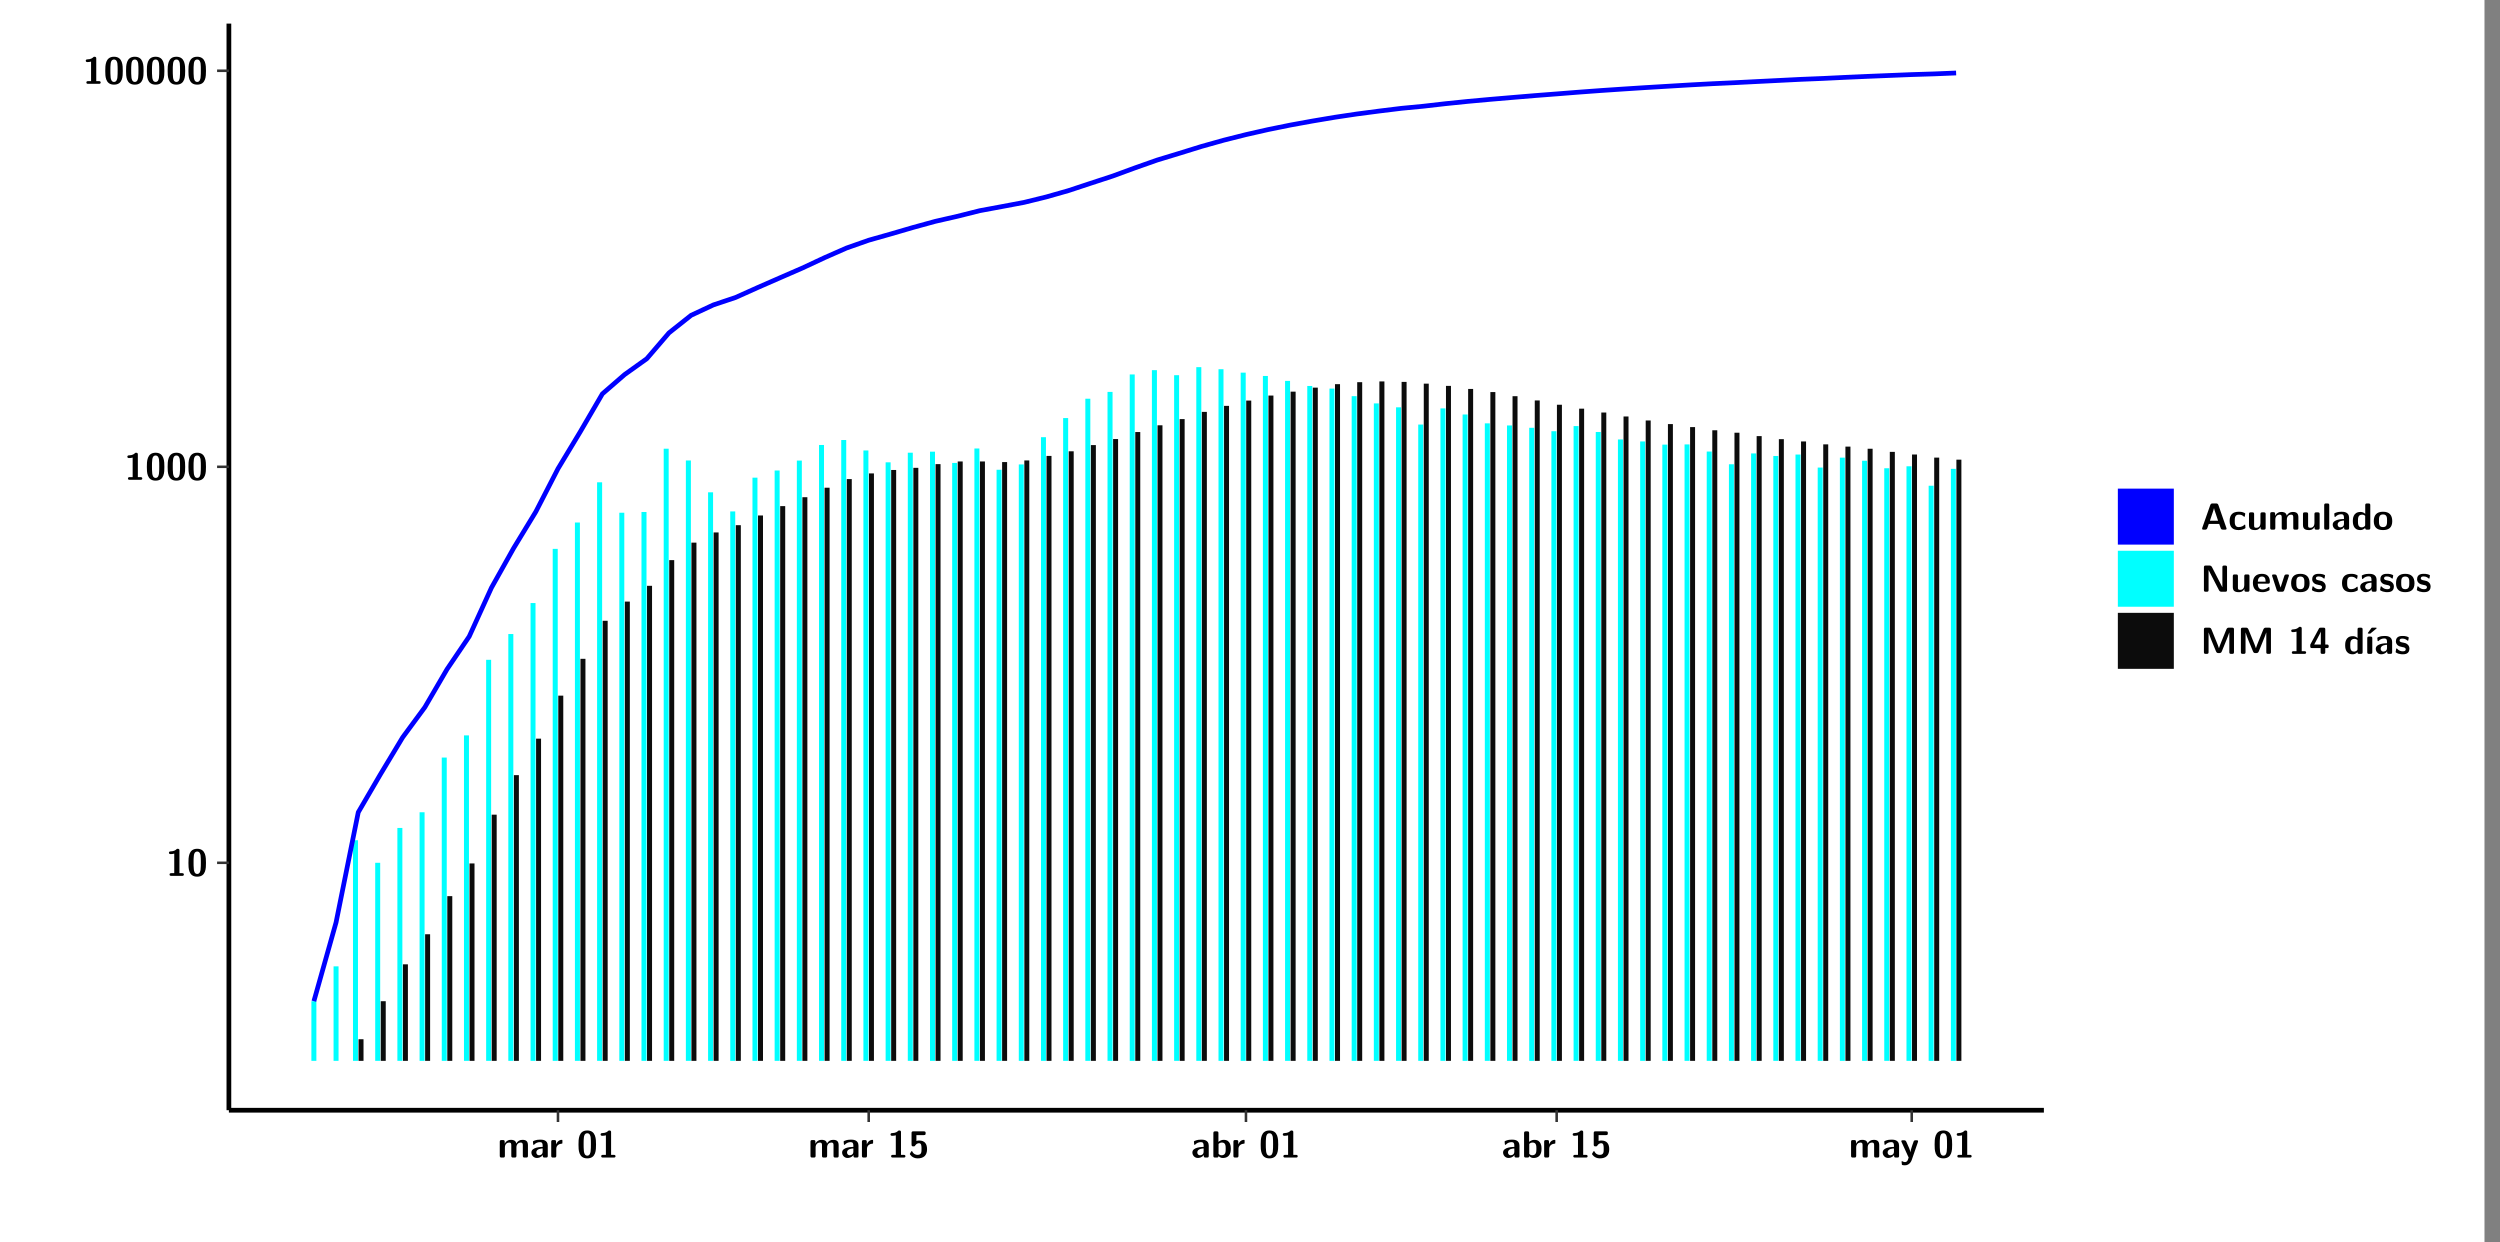<?xml version="1.0" encoding="UTF-8"?>
<svg xmlns="http://www.w3.org/2000/svg" xmlns:xlink="http://www.w3.org/1999/xlink" width="579.653pt" height="288pt" viewBox="0 0 579.653 288" version="1.1">
<rect x="0" y="0" width="579.653" height="288" fill="#808080" stroke="none"/>
<defs>
<g>
<symbol overflow="visible" id="glyph0-0">
<path style="stroke:none;" d=""/>
</symbol>
<symbol overflow="visible" id="glyph0-1">
<path style="stroke:none;" d="M 3.109 -5.859 C 3.109 -6.016 3.109 -6.281 2.719 -6.281 C 2.547 -6.281 2.516 -6.266 2.406 -6.156 C 2.25 -6.016 1.922 -5.688 1.047 -5.672 C 0.891 -5.672 0.672 -5.609 0.672 -5.359 C 0.672 -5.047 0.969 -5.047 1.094 -5.047 C 1.344 -5.047 1.656 -5.078 1.906 -5.156 L 1.906 -0.625 L 1.234 -0.625 C 1.109 -0.625 0.812 -0.625 0.812 -0.312 C 0.812 0 1.109 0 1.234 0 L 3.719 0 C 3.828 0 4.141 0 4.141 -0.312 C 4.141 -0.625 3.828 -0.625 3.719 -0.625 L 3.109 -0.625 Z M 3.109 -5.859 "/>
</symbol>
<symbol overflow="visible" id="glyph0-2">
<path style="stroke:none;" d="M 4.438 -3 C 4.438 -4.203 4.438 -6.281 2.406 -6.281 C 0.375 -6.281 0.375 -4.219 0.375 -3 C 0.375 -1.812 0.375 0.188 2.406 0.188 C 4.438 0.188 4.438 -1.781 4.438 -3 Z M 2.406 -0.438 C 1.75 -0.438 1.656 -1.25 1.625 -1.484 C 1.562 -1.953 1.562 -2.766 1.562 -3.125 C 1.562 -3.641 1.562 -4.203 1.625 -4.641 C 1.641 -4.875 1.734 -5.641 2.406 -5.641 C 3.047 -5.641 3.156 -4.906 3.188 -4.734 C 3.25 -4.281 3.25 -3.594 3.25 -3.125 C 3.25 -2.625 3.25 -1.953 3.188 -1.469 C 3.156 -1.234 3.062 -0.438 2.406 -0.438 Z M 2.406 -0.438 "/>
</symbol>
<symbol overflow="visible" id="glyph0-3">
<path style="stroke:none;" d="M 7.062 -2.844 C 7.062 -3.75 6.672 -4.109 5.781 -4.109 C 5.156 -4.109 4.688 -3.828 4.359 -3.25 C 4.219 -4.078 3.484 -4.109 3.109 -4.109 C 2.938 -4.109 2.578 -4.109 2.188 -3.828 C 1.906 -3.625 1.734 -3.344 1.672 -3.203 L 1.672 -3.641 C 1.672 -3.922 1.609 -4.062 1.25 -4.062 L 0.953 -4.062 C 0.625 -4.062 0.531 -3.969 0.531 -3.641 L 0.531 -0.422 C 0.531 -0.109 0.625 0 0.953 0 L 1.297 0 C 1.625 0 1.719 -0.109 1.719 -0.422 L 1.719 -2.359 C 1.719 -3.141 2.25 -3.484 2.688 -3.484 C 3.109 -3.484 3.203 -3.297 3.203 -2.828 L 3.203 -0.422 C 3.203 -0.109 3.297 0 3.625 0 L 3.969 0 C 4.297 0 4.391 -0.109 4.391 -0.422 L 4.391 -2.359 C 4.391 -3.141 4.922 -3.484 5.359 -3.484 C 5.781 -3.484 5.875 -3.297 5.875 -2.828 L 5.875 -0.422 C 5.875 -0.109 5.969 0 6.297 0 L 6.641 0 C 6.984 0 7.062 -0.109 7.062 -0.422 Z M 7.062 -2.844 "/>
</symbol>
<symbol overflow="visible" id="glyph0-4">
<path style="stroke:none;" d="M 4.062 -2.766 C 4.062 -4.156 2.734 -4.156 2.297 -4.156 C 1.891 -4.156 1.453 -4.125 0.859 -3.891 C 0.672 -3.797 0.625 -3.781 0.625 -3.688 C 0.625 -3.625 0.688 -3.109 0.688 -3.047 C 0.703 -2.984 0.75 -2.938 0.812 -2.938 C 0.844 -2.938 0.875 -2.969 0.906 -3 C 1.281 -3.391 1.719 -3.578 2.266 -3.578 C 2.734 -3.578 2.875 -3.297 2.875 -2.781 L 2.875 -2.469 C 2.562 -2.469 0.266 -2.453 0.266 -1.172 C 0.266 -0.547 0.766 0.094 1.531 0.094 C 1.828 0.094 2.484 0.016 2.906 -0.594 L 2.906 -0.422 C 2.906 -0.141 2.969 0 3.328 0 L 3.641 0 C 3.984 0 4.062 -0.109 4.062 -0.422 Z M 2.875 -1.344 C 2.875 -0.531 2.047 -0.531 2.016 -0.531 C 1.641 -0.531 1.406 -0.844 1.406 -1.188 C 1.406 -2.047 2.625 -2.109 2.875 -2.109 Z M 2.875 -1.344 "/>
</symbol>
<symbol overflow="visible" id="glyph0-5">
<path style="stroke:none;" d="M 1.703 -2.016 C 1.703 -2.844 2.391 -3.188 2.938 -3.219 C 3.109 -3.234 3.125 -3.234 3.125 -3.469 L 3.125 -3.875 C 3.125 -4.047 3.125 -4.109 2.969 -4.109 C 2.719 -4.109 2.078 -4.031 1.672 -3.078 L 1.656 -3.078 L 1.656 -3.641 C 1.656 -3.922 1.594 -4.062 1.234 -4.062 L 0.953 -4.062 C 0.641 -4.062 0.531 -3.969 0.531 -3.641 L 0.531 -0.422 C 0.531 -0.109 0.625 0 0.953 0 L 1.281 0 C 1.609 0 1.703 -0.109 1.703 -0.422 Z M 1.703 -2.016 "/>
</symbol>
<symbol overflow="visible" id="glyph0-6">
<path style="stroke:none;" d="M 1.859 -5.203 L 3.578 -5.203 C 4 -5.203 4 -5.406 4 -5.641 C 4 -5.875 4 -6.078 3.578 -6.078 L 1.141 -6.078 C 0.875 -6.078 0.734 -6.031 0.734 -5.688 L 0.734 -3 C 0.734 -2.609 0.922 -2.594 1.172 -2.594 C 1.391 -2.594 1.469 -2.594 1.594 -2.812 C 1.812 -3.141 2.109 -3.328 2.469 -3.328 C 3.047 -3.328 3.047 -2.656 3.047 -1.969 C 3.047 -1.297 3.047 -0.625 2.125 -0.625 C 1.844 -0.625 1.25 -0.703 0.906 -1.406 C 0.875 -1.453 0.844 -1.5 0.781 -1.5 C 0.719 -1.5 0.703 -1.469 0.656 -1.391 C 0.531 -1.188 0.328 -0.891 0.328 -0.828 C 0.328 -0.75 0.891 0.188 2.141 0.188 C 3.562 0.188 4.328 -0.516 4.328 -1.938 C 4.328 -3.094 3.844 -3.953 2.5 -3.953 C 2.281 -3.953 2.078 -3.922 1.859 -3.844 Z M 1.859 -5.203 "/>
</symbol>
<symbol overflow="visible" id="glyph0-7">
<path style="stroke:none;" d="M 1.703 -5.656 C 1.703 -5.938 1.641 -6.078 1.281 -6.078 L 0.953 -6.078 C 0.641 -6.078 0.531 -5.984 0.531 -5.656 L 0.531 -0.422 C 0.531 -0.109 0.625 0 0.953 0 L 1.312 0 C 1.453 0 1.719 0 1.734 -0.344 C 2.125 0.094 2.578 0.094 2.719 0.094 C 4.578 0.094 4.578 -1.594 4.578 -2.031 C 4.578 -2.453 4.578 -4.109 2.938 -4.109 C 2.219 -4.109 1.781 -3.703 1.703 -3.625 Z M 1.734 -3.172 C 1.844 -3.281 2.109 -3.484 2.5 -3.484 C 3.391 -3.484 3.391 -2.672 3.391 -2.016 C 3.391 -1.375 3.391 -0.531 2.406 -0.531 C 2.047 -0.531 1.828 -0.75 1.734 -0.875 Z M 1.734 -3.172 "/>
</symbol>
<symbol overflow="visible" id="glyph0-8">
<path style="stroke:none;" d="M 4.109 -3.609 C 4.141 -3.719 4.141 -3.734 4.141 -3.781 C 4.141 -4.016 3.906 -4.016 3.797 -4.016 L 3.609 -4.016 C 3.469 -4.016 3.266 -4.016 3.141 -3.812 C 3.109 -3.766 2.406 -1.828 2.359 -1.25 L 2.344 -1.25 C 2.312 -1.672 1.953 -2.484 1.562 -3.328 C 1.328 -3.891 1.266 -4.016 0.828 -4.016 L 0.594 -4.016 C 0.469 -4.016 0.25 -4.016 0.25 -3.781 C 0.25 -3.75 0.281 -3.688 0.297 -3.641 L 1.953 0 C 1.891 0.188 1.859 0.281 1.828 0.375 C 1.734 0.656 1.578 1.047 1.109 1.047 C 0.812 1.047 0.609 0.922 0.516 0.875 C 0.469 0.844 0.453 0.828 0.422 0.828 C 0.391 0.828 0.312 0.859 0.312 0.969 C 0.312 1.031 0.375 1.641 0.391 1.672 C 0.469 1.781 0.953 1.797 1.094 1.797 C 2.172 1.797 2.609 0.766 2.672 0.547 Z M 4.109 -3.609 "/>
</symbol>
<symbol overflow="visible" id="glyph0-9">
<path style="stroke:none;" d="M 4.156 -5.703 C 4.031 -6.078 3.766 -6.078 3.594 -6.078 L 2.828 -6.078 C 2.641 -6.078 2.391 -6.078 2.266 -5.703 L 0.406 -0.406 C 0.375 -0.297 0.375 -0.281 0.375 -0.234 C 0.375 0 0.594 0 0.703 0 L 1.031 0 C 1.188 0 1.453 0 1.578 -0.344 L 1.922 -1.328 L 4.344 -1.328 L 4.641 -0.484 C 4.75 -0.172 4.812 0 5.234 0 L 5.703 0 C 5.828 0 6.047 0 6.047 -0.234 C 6.047 -0.281 6.047 -0.297 6 -0.406 Z M 2.812 -3.938 C 2.938 -4.328 3.062 -4.656 3.125 -4.969 L 3.141 -4.969 C 3.188 -4.766 3.188 -4.75 3.25 -4.547 L 4.078 -2.078 L 2.188 -2.078 Z M 2.812 -3.938 "/>
</symbol>
<symbol overflow="visible" id="glyph0-10">
<path style="stroke:none;" d="M 4 -0.438 C 4 -0.531 3.969 -0.938 3.953 -1.047 C 3.953 -1.078 3.938 -1.172 3.844 -1.172 C 3.812 -1.172 3.797 -1.172 3.703 -1.078 C 3.562 -0.953 3.141 -0.594 2.422 -0.594 C 1.516 -0.594 1.516 -1.469 1.516 -2.031 C 1.516 -2.75 1.562 -3.484 2.453 -3.484 C 3.031 -3.484 3.266 -3.344 3.578 -3.078 C 3.688 -2.984 3.703 -2.984 3.734 -2.984 C 3.828 -2.984 3.844 -3.062 3.844 -3.094 C 3.859 -3.172 3.953 -3.656 3.953 -3.703 C 3.953 -3.781 3.891 -3.812 3.75 -3.891 C 3.328 -4.078 3.062 -4.156 2.453 -4.156 C 1.141 -4.156 0.328 -3.547 0.328 -2.016 C 0.328 -0.562 1.078 0.094 2.406 0.094 C 2.641 0.094 3.172 0.094 3.75 -0.203 C 4 -0.344 4 -0.344 4 -0.438 Z M 4 -0.438 "/>
</symbol>
<symbol overflow="visible" id="glyph0-11">
<path style="stroke:none;" d="M 4.391 -3.594 C 4.391 -3.875 4.328 -4.016 3.969 -4.016 L 3.609 -4.016 C 3.281 -4.016 3.188 -3.906 3.188 -3.594 L 3.188 -1.516 C 3.188 -0.938 2.891 -0.438 2.266 -0.438 C 1.766 -0.438 1.719 -0.562 1.719 -1.031 L 1.719 -3.594 C 1.719 -3.875 1.656 -4.016 1.297 -4.016 L 0.953 -4.016 C 0.625 -4.016 0.531 -3.922 0.531 -3.594 L 0.531 -1.109 C 0.531 -0.172 1.031 0.094 1.953 0.094 C 2.188 0.094 2.812 0.094 3.219 -0.656 L 3.219 -0.422 C 3.219 -0.141 3.281 0 3.641 0 L 3.969 0 C 4.297 0 4.391 -0.109 4.391 -0.422 Z M 4.391 -3.594 "/>
</symbol>
<symbol overflow="visible" id="glyph0-12">
<path style="stroke:none;" d="M 1.703 -5.656 C 1.703 -5.938 1.641 -6.078 1.281 -6.078 L 0.953 -6.078 C 0.641 -6.078 0.531 -5.984 0.531 -5.656 L 0.531 -0.422 C 0.531 -0.109 0.625 0 0.953 0 L 1.281 0 C 1.609 0 1.703 -0.109 1.703 -0.422 Z M 1.703 -5.656 "/>
</symbol>
<symbol overflow="visible" id="glyph0-13">
<path style="stroke:none;" d="M 4.375 -5.656 C 4.375 -5.938 4.312 -6.078 3.953 -6.078 L 3.625 -6.078 C 3.297 -6.078 3.203 -5.969 3.203 -5.656 L 3.203 -3.672 C 2.812 -4.047 2.375 -4.109 2.109 -4.109 C 0.328 -4.109 0.328 -2.422 0.328 -2 C 0.328 -1.594 0.328 0.094 2.062 0.094 C 2.422 0.094 2.812 -0.016 3.188 -0.406 C 3.188 -0.094 3.297 0 3.609 0 L 3.953 0 C 4.281 0 4.375 -0.109 4.375 -0.422 Z M 3.188 -1.094 C 3.188 -0.953 3.188 -0.875 2.922 -0.688 C 2.703 -0.547 2.5 -0.531 2.406 -0.531 C 1.516 -0.531 1.516 -1.344 1.516 -2 C 1.516 -2.656 1.516 -3.484 2.5 -3.484 C 2.75 -3.484 2.984 -3.391 3.188 -3.203 Z M 3.188 -1.094 "/>
</symbol>
<symbol overflow="visible" id="glyph0-14">
<path style="stroke:none;" d="M 4.547 -1.969 C 4.547 -3.406 3.844 -4.156 2.406 -4.156 C 0.953 -4.156 0.266 -3.391 0.266 -1.969 C 0.266 -0.547 1.031 0.094 2.406 0.094 C 3.781 0.094 4.547 -0.531 4.547 -1.969 Z M 2.406 -0.594 C 1.469 -0.594 1.469 -1.375 1.469 -2.078 C 1.469 -2.75 1.469 -3.531 2.406 -3.531 C 3.344 -3.531 3.344 -2.766 3.344 -2.078 C 3.344 -1.391 3.344 -0.594 2.406 -0.594 Z M 2.406 -0.594 "/>
</symbol>
<symbol overflow="visible" id="glyph0-15">
<path style="stroke:none;" d="M 2.656 -5.734 C 2.469 -6.078 2.203 -6.078 2.031 -6.078 L 1.219 -6.078 C 0.906 -6.078 0.797 -5.984 0.797 -5.656 L 0.797 -0.422 C 0.797 -0.109 0.891 0 1.219 0 L 1.453 0 C 1.781 0 1.875 -0.109 1.875 -0.422 L 1.875 -5.016 L 1.891 -5.016 L 4.297 -0.344 C 4.484 0 4.75 0 4.922 0 L 5.734 0 C 6.062 0 6.156 -0.109 6.156 -0.422 L 6.156 -5.656 C 6.156 -5.938 6.094 -6.078 5.734 -6.078 L 5.5 -6.078 C 5.156 -6.078 5.078 -5.969 5.078 -5.656 L 5.078 -1.062 L 5.062 -1.062 Z M 2.656 -5.734 "/>
</symbol>
<symbol overflow="visible" id="glyph0-16">
<path style="stroke:none;" d="M 3.781 -1.875 C 3.984 -1.875 4.203 -1.891 4.203 -2.281 C 4.203 -3.406 3.672 -4.156 2.359 -4.156 C 0.969 -4.156 0.266 -3.375 0.266 -2.047 C 0.266 -0.609 1.109 0.094 2.484 0.094 C 2.812 0.094 3.312 0.047 3.891 -0.234 C 4.078 -0.328 4.141 -0.359 4.141 -0.469 C 4.141 -0.531 4.125 -0.781 4.109 -0.844 C 4.078 -1.125 4.062 -1.125 3.984 -1.125 C 3.953 -1.125 3.938 -1.125 3.844 -1.047 C 3.328 -0.594 2.797 -0.531 2.516 -0.531 C 1.531 -0.531 1.422 -1.312 1.391 -1.875 Z M 1.406 -2.344 C 1.422 -2.875 1.609 -3.531 2.359 -3.531 C 3.062 -3.531 3.203 -3.031 3.219 -2.344 Z M 1.406 -2.344 "/>
</symbol>
<symbol overflow="visible" id="glyph0-17">
<path style="stroke:none;" d="M 4.109 -3.609 C 4.141 -3.719 4.141 -3.75 4.141 -3.766 C 4.141 -4.016 3.922 -4.016 3.797 -4.016 L 3.609 -4.016 C 3.25 -4.016 3.141 -3.891 3.062 -3.641 L 2.203 -0.984 L 1.328 -3.641 C 1.266 -3.828 1.203 -4.016 0.781 -4.016 L 0.578 -4.016 C 0.453 -4.016 0.234 -4.016 0.234 -3.766 C 0.234 -3.75 0.234 -3.719 0.266 -3.609 L 1.312 -0.375 C 1.438 0 1.703 0 1.859 0 L 2.5 0 C 2.672 0 2.938 0 3.062 -0.375 Z M 4.109 -3.609 "/>
</symbol>
<symbol overflow="visible" id="glyph0-18">
<path style="stroke:none;" d="M 3.469 -1.234 C 3.469 -1.734 3.203 -2.031 3.047 -2.172 C 2.703 -2.484 2.391 -2.547 2.031 -2.609 C 1.547 -2.703 1.188 -2.766 1.188 -3.109 C 1.188 -3.469 1.484 -3.547 1.828 -3.547 C 2.406 -3.547 2.719 -3.328 2.953 -3.125 C 3.047 -3.047 3.062 -3.047 3.094 -3.047 C 3.188 -3.047 3.203 -3.125 3.203 -3.156 C 3.219 -3.219 3.312 -3.719 3.312 -3.766 C 3.312 -3.906 2.844 -4.031 2.75 -4.062 C 2.406 -4.156 2.125 -4.156 1.891 -4.156 C 1.5 -4.156 0.328 -4.156 0.328 -2.906 C 0.328 -2.484 0.516 -2.219 0.75 -2 C 1.062 -1.734 1.406 -1.672 1.906 -1.562 C 2.156 -1.531 2.609 -1.453 2.609 -1.062 C 2.609 -0.656 2.266 -0.594 1.922 -0.594 C 1.531 -0.594 1.047 -0.703 0.625 -1.188 C 0.594 -1.234 0.562 -1.266 0.516 -1.266 C 0.422 -1.266 0.406 -1.188 0.391 -1.125 C 0.375 -1.016 0.266 -0.516 0.266 -0.422 C 0.266 -0.266 0.922 -0.062 0.922 -0.047 C 1.406 0.094 1.766 0.094 1.922 0.094 C 2.359 0.094 3.469 0.062 3.469 -1.234 Z M 3.469 -1.234 "/>
</symbol>
<symbol overflow="visible" id="glyph0-19">
<path style="stroke:none;" d="M 4.859 -2.859 C 4.688 -2.422 4.359 -1.609 4.281 -1.312 C 4.203 -1.625 3.844 -2.484 3.656 -2.953 L 2.531 -5.719 C 2.391 -6.078 2.109 -6.078 1.953 -6.078 L 1.219 -6.078 C 0.906 -6.078 0.797 -5.984 0.797 -5.656 L 0.797 -0.422 C 0.797 -0.109 0.891 0 1.219 0 L 1.453 0 C 1.781 0 1.875 -0.109 1.875 -0.422 L 1.875 -4.953 L 1.891 -4.953 C 1.984 -4.562 2.375 -3.578 2.578 -3.062 L 3.609 -0.562 C 3.766 -0.188 3.969 -0.188 4.266 -0.188 C 4.562 -0.188 4.781 -0.188 4.938 -0.562 L 6.062 -3.328 C 6.141 -3.531 6.625 -4.719 6.672 -4.953 L 6.688 -4.953 L 6.688 -0.422 C 6.688 -0.141 6.75 0 7.109 0 L 7.344 0 C 7.672 0 7.766 -0.109 7.766 -0.422 L 7.766 -5.656 C 7.766 -5.938 7.703 -6.078 7.344 -6.078 L 6.609 -6.078 C 6.391 -6.078 6.172 -6.062 6.016 -5.703 Z M 4.859 -2.859 "/>
</symbol>
<symbol overflow="visible" id="glyph0-20">
<path style="stroke:none;" d="M 0.344 -2.297 C 0.266 -2.172 0.266 -2.141 0.266 -1.984 L 0.266 -1.766 C 0.266 -1.484 0.328 -1.344 0.688 -1.344 L 2.672 -1.344 L 2.672 -0.422 C 2.672 -0.141 2.719 0 3.078 0 L 3.328 0 C 3.656 0 3.75 -0.109 3.75 -0.422 L 3.75 -1.344 L 4.125 -1.344 C 4.391 -1.344 4.547 -1.406 4.547 -1.75 C 4.547 -2.078 4.422 -2.172 4.125 -2.172 L 3.75 -2.172 L 3.75 -5.656 C 3.75 -5.984 3.656 -6.078 3.328 -6.078 L 2.688 -6.078 C 2.531 -6.078 2.391 -6.078 2.281 -5.875 Z M 1.188 -2.172 C 2.578 -4.75 2.672 -5.016 2.703 -5.156 L 2.719 -5.156 L 2.719 -2.172 Z M 1.188 -2.172 "/>
</symbol>
<symbol overflow="visible" id="glyph0-21">
<path style="stroke:none;" d="M 3.906 -5.844 C 3.953 -5.875 4 -5.922 4 -5.969 C 4 -6.078 3.906 -6.078 3.766 -6.078 L 3.047 -6.078 C 2.875 -6.078 2.859 -6.078 2.781 -5.984 L 2.031 -4.953 C 1.953 -4.859 1.953 -4.844 1.953 -4.828 C 1.953 -4.703 2.047 -4.703 2.188 -4.703 L 2.516 -4.703 Z M 3.906 -5.844 "/>
</symbol>
<symbol overflow="visible" id="glyph0-22">
<path style="stroke:none;" d="M 1.703 -3.594 C 1.703 -3.875 1.641 -4.016 1.281 -4.016 L 0.953 -4.016 C 0.641 -4.016 0.531 -3.922 0.531 -3.594 L 0.531 -0.422 C 0.531 -0.109 0.625 0 0.953 0 L 1.281 0 C 1.609 0 1.703 -0.109 1.703 -0.422 Z M 1.703 -3.594 "/>
</symbol>
</g>
<clipPath id="clip1">
  <path d="M 0 0 L 576.008 0 L 576.008 288 L 0 288 Z M 0 0 "/>
</clipPath>
<clipPath id="clip2">
  <path d="M 53.07 5.477 L 473.898 5.477 L 473.898 257.414 L 53.07 257.414 Z M 53.07 5.477 "/>
</clipPath>
</defs>
<g id="surface1">
<g clip-path="url(#clip1)" clip-rule="nonzero">
<path style="fill-rule:nonzero;fill:rgb(100%,100%,100%);fill-opacity:1;stroke-width:0.598;stroke-linecap:round;stroke-linejoin:round;stroke:rgb(100%,100%,100%);stroke-opacity:1;stroke-miterlimit:10;" d="M 0 0 L 0 288.004 L 576.008 288.004 L 576.008 0 Z M 0 0 " transform="matrix(1,0,0,-1,0,288)"/>
</g>
<g clip-path="url(#clip2)" clip-rule="nonzero">
<path style=" stroke:none;fill-rule:nonzero;fill:rgb(100%,100%,100%);fill-opacity:1;" d="M 53.07 257.414 L 53.07 5.477 L 473.898 5.477 L 473.898 257.414 Z M 53.07 257.414 "/>
</g>
<path style=" stroke:none;fill-rule:nonzero;fill:rgb(0%,100%,100%);fill-opacity:1;" d="M 72.199 245.969 L 72.199 232.141 L 73.355 232.141 L 73.355 245.969 Z M 72.199 245.969 "/>
<path style=" stroke:none;fill-rule:nonzero;fill:rgb(0%,100%,100%);fill-opacity:1;" d="M 77.34 245.969 L 77.34 224.059 L 78.496 224.059 L 78.496 245.969 Z M 77.34 245.969 "/>
<path style=" stroke:none;fill-rule:nonzero;fill:rgb(0%,100%,100%);fill-opacity:1;" d="M 81.844 245.969 L 81.844 194.816 L 83 194.816 L 83 245.969 Z M 81.844 245.969 "/>
<path style=" stroke:none;fill-rule:nonzero;fill:rgb(4.999%,4.999%,4.999%);fill-opacity:1;" d="M 83.129 245.969 L 83.129 240.957 L 84.285 240.957 L 84.285 245.969 Z M 83.129 245.969 "/>
<path style=" stroke:none;fill-rule:nonzero;fill:rgb(0%,100%,100%);fill-opacity:1;" d="M 86.996 245.969 L 86.996 200.047 L 88.152 200.047 L 88.152 245.969 Z M 86.996 245.969 "/>
<path style=" stroke:none;fill-rule:nonzero;fill:rgb(4.999%,4.999%,4.999%);fill-opacity:1;" d="M 88.281 245.969 L 88.281 232.141 L 89.438 232.141 L 89.438 245.969 Z M 88.281 245.969 "/>
<path style=" stroke:none;fill-rule:nonzero;fill:rgb(0%,100%,100%);fill-opacity:1;" d="M 92.137 245.969 L 92.137 191.969 L 93.293 191.969 L 93.293 245.969 Z M 92.137 245.969 "/>
<path style=" stroke:none;fill-rule:nonzero;fill:rgb(4.999%,4.999%,4.999%);fill-opacity:1;" d="M 93.422 245.969 L 93.422 223.59 L 94.578 223.59 L 94.578 245.969 Z M 93.422 245.969 "/>
<path style=" stroke:none;fill-rule:nonzero;fill:rgb(0%,100%,100%);fill-opacity:1;" d="M 97.285 245.969 L 97.285 188.332 L 98.441 188.332 L 98.441 245.969 Z M 97.285 245.969 "/>
<path style=" stroke:none;fill-rule:nonzero;fill:rgb(4.999%,4.999%,4.999%);fill-opacity:1;" d="M 98.57 245.969 L 98.57 216.617 L 99.727 216.617 L 99.727 245.969 Z M 98.57 245.969 "/>
<path style=" stroke:none;fill-rule:nonzero;fill:rgb(0%,100%,100%);fill-opacity:1;" d="M 102.426 245.969 L 102.426 175.648 L 103.582 175.648 L 103.582 245.969 Z M 102.426 245.969 "/>
<path style=" stroke:none;fill-rule:nonzero;fill:rgb(4.999%,4.999%,4.999%);fill-opacity:1;" d="M 103.711 245.969 L 103.711 207.781 L 104.867 207.781 L 104.867 245.969 Z M 103.711 245.969 "/>
<path style=" stroke:none;fill-rule:nonzero;fill:rgb(0%,100%,100%);fill-opacity:1;" d="M 107.578 245.969 L 107.578 170.508 L 108.734 170.508 L 108.734 245.969 Z M 107.578 245.969 "/>
<path style=" stroke:none;fill-rule:nonzero;fill:rgb(4.999%,4.999%,4.999%);fill-opacity:1;" d="M 108.863 245.969 L 108.863 200.199 L 110.02 200.199 L 110.02 245.969 Z M 108.863 245.969 "/>
<path style=" stroke:none;fill-rule:nonzero;fill:rgb(0%,100%,100%);fill-opacity:1;" d="M 112.719 245.969 L 112.719 152.984 L 113.875 152.984 L 113.875 245.969 Z M 112.719 245.969 "/>
<path style=" stroke:none;fill-rule:nonzero;fill:rgb(4.999%,4.999%,4.999%);fill-opacity:1;" d="M 114.004 245.969 L 114.004 188.891 L 115.16 188.891 L 115.16 245.969 Z M 114.004 245.969 "/>
<path style=" stroke:none;fill-rule:nonzero;fill:rgb(0%,100%,100%);fill-opacity:1;" d="M 117.859 245.969 L 117.859 147.008 L 119.023 147.008 L 119.023 245.969 Z M 117.859 245.969 "/>
<path style=" stroke:none;fill-rule:nonzero;fill:rgb(4.999%,4.999%,4.999%);fill-opacity:1;" d="M 119.156 245.969 L 119.156 179.727 L 120.309 179.727 L 120.309 245.969 Z M 119.156 245.969 "/>
<path style=" stroke:none;fill-rule:nonzero;fill:rgb(0%,100%,100%);fill-opacity:1;" d="M 123.012 245.969 L 123.012 139.824 L 124.164 139.824 L 124.164 245.969 Z M 123.012 245.969 "/>
<path style=" stroke:none;fill-rule:nonzero;fill:rgb(4.999%,4.999%,4.999%);fill-opacity:1;" d="M 124.297 245.969 L 124.297 171.266 L 125.449 171.266 L 125.449 245.969 Z M 124.297 245.969 "/>
<path style=" stroke:none;fill-rule:nonzero;fill:rgb(0%,100%,100%);fill-opacity:1;" d="M 128.152 245.969 L 128.152 127.262 L 129.316 127.262 L 129.316 245.969 Z M 128.152 245.969 "/>
<path style=" stroke:none;fill-rule:nonzero;fill:rgb(4.999%,4.999%,4.999%);fill-opacity:1;" d="M 129.445 245.969 L 129.445 161.293 L 130.602 161.293 L 130.602 245.969 Z M 129.445 245.969 "/>
<path style=" stroke:none;fill-rule:nonzero;fill:rgb(0%,100%,100%);fill-opacity:1;" d="M 133.301 245.969 L 133.301 121.152 L 134.457 121.152 L 134.457 245.969 Z M 133.301 245.969 "/>
<path style=" stroke:none;fill-rule:nonzero;fill:rgb(4.999%,4.999%,4.999%);fill-opacity:1;" d="M 134.586 245.969 L 134.586 152.754 L 135.742 152.754 L 135.742 245.969 Z M 134.586 245.969 "/>
<path style=" stroke:none;fill-rule:nonzero;fill:rgb(0%,100%,100%);fill-opacity:1;" d="M 138.441 245.969 L 138.441 111.828 L 139.609 111.828 L 139.609 245.969 Z M 138.441 245.969 "/>
<path style=" stroke:none;fill-rule:nonzero;fill:rgb(4.999%,4.999%,4.999%);fill-opacity:1;" d="M 139.738 245.969 L 139.738 143.938 L 140.895 143.938 L 140.895 245.969 Z M 139.738 245.969 "/>
<path style=" stroke:none;fill-rule:nonzero;fill:rgb(0%,100%,100%);fill-opacity:1;" d="M 143.594 245.969 L 143.594 118.883 L 144.75 118.883 L 144.75 245.969 Z M 143.594 245.969 "/>
<path style=" stroke:none;fill-rule:nonzero;fill:rgb(4.999%,4.999%,4.999%);fill-opacity:1;" d="M 144.879 245.969 L 144.879 139.484 L 146.035 139.484 L 146.035 245.969 Z M 144.879 245.969 "/>
<path style=" stroke:none;fill-rule:nonzero;fill:rgb(0%,100%,100%);fill-opacity:1;" d="M 148.734 245.969 L 148.734 118.711 L 149.898 118.711 L 149.898 245.969 Z M 148.734 245.969 "/>
<path style=" stroke:none;fill-rule:nonzero;fill:rgb(4.999%,4.999%,4.999%);fill-opacity:1;" d="M 150.02 245.969 L 150.02 135.828 L 151.184 135.828 L 151.184 245.969 Z M 150.02 245.969 "/>
<path style=" stroke:none;fill-rule:nonzero;fill:rgb(0%,100%,100%);fill-opacity:1;" d="M 153.887 245.969 L 153.887 104.039 L 155.039 104.039 L 155.039 245.969 Z M 153.887 245.969 "/>
<path style=" stroke:none;fill-rule:nonzero;fill:rgb(4.999%,4.999%,4.999%);fill-opacity:1;" d="M 155.172 245.969 L 155.172 129.871 L 156.324 129.871 L 156.324 245.969 Z M 155.172 245.969 "/>
<path style=" stroke:none;fill-rule:nonzero;fill:rgb(0%,100%,100%);fill-opacity:1;" d="M 159.027 245.969 L 159.027 106.766 L 160.191 106.766 L 160.191 245.969 Z M 159.027 245.969 "/>
<path style=" stroke:none;fill-rule:nonzero;fill:rgb(4.999%,4.999%,4.999%);fill-opacity:1;" d="M 160.312 245.969 L 160.312 125.816 L 161.477 125.816 L 161.477 245.969 Z M 160.312 245.969 "/>
<path style=" stroke:none;fill-rule:nonzero;fill:rgb(0%,100%,100%);fill-opacity:1;" d="M 164.176 245.969 L 164.176 114.148 L 165.332 114.148 L 165.332 245.969 Z M 164.176 245.969 "/>
<path style=" stroke:none;fill-rule:nonzero;fill:rgb(4.999%,4.999%,4.999%);fill-opacity:1;" d="M 165.461 245.969 L 165.461 123.453 L 166.617 123.453 L 166.617 245.969 Z M 165.461 245.969 "/>
<path style=" stroke:none;fill-rule:nonzero;fill:rgb(0%,100%,100%);fill-opacity:1;" d="M 169.316 245.969 L 169.316 118.582 L 170.473 118.582 L 170.473 245.969 Z M 169.316 245.969 "/>
<path style=" stroke:none;fill-rule:nonzero;fill:rgb(4.999%,4.999%,4.999%);fill-opacity:1;" d="M 170.602 245.969 L 170.602 121.77 L 171.77 121.77 L 171.77 245.969 Z M 170.602 245.969 "/>
<path style=" stroke:none;fill-rule:nonzero;fill:rgb(0%,100%,100%);fill-opacity:1;" d="M 174.469 245.969 L 174.469 110.754 L 175.625 110.754 L 175.625 245.969 Z M 174.469 245.969 "/>
<path style=" stroke:none;fill-rule:nonzero;fill:rgb(4.999%,4.999%,4.999%);fill-opacity:1;" d="M 175.754 245.969 L 175.754 119.52 L 176.91 119.52 L 176.91 245.969 Z M 175.754 245.969 "/>
<path style=" stroke:none;fill-rule:nonzero;fill:rgb(0%,100%,100%);fill-opacity:1;" d="M 179.609 245.969 L 179.609 109.09 L 180.766 109.09 L 180.766 245.969 Z M 179.609 245.969 "/>
<path style=" stroke:none;fill-rule:nonzero;fill:rgb(4.999%,4.999%,4.999%);fill-opacity:1;" d="M 180.895 245.969 L 180.895 117.348 L 182.059 117.348 L 182.059 245.969 Z M 180.895 245.969 "/>
<path style=" stroke:none;fill-rule:nonzero;fill:rgb(0%,100%,100%);fill-opacity:1;" d="M 184.758 245.969 L 184.758 106.789 L 185.914 106.789 L 185.914 245.969 Z M 184.758 245.969 "/>
<path style=" stroke:none;fill-rule:nonzero;fill:rgb(4.999%,4.999%,4.999%);fill-opacity:1;" d="M 186.043 245.969 L 186.043 115.285 L 187.199 115.285 L 187.199 245.969 Z M 186.043 245.969 "/>
<path style=" stroke:none;fill-rule:nonzero;fill:rgb(0%,100%,100%);fill-opacity:1;" d="M 189.898 245.969 L 189.898 103.172 L 191.055 103.172 L 191.055 245.969 Z M 189.898 245.969 "/>
<path style=" stroke:none;fill-rule:nonzero;fill:rgb(4.999%,4.999%,4.999%);fill-opacity:1;" d="M 191.184 245.969 L 191.184 113.082 L 192.352 113.082 L 192.352 245.969 Z M 191.184 245.969 "/>
<path style=" stroke:none;fill-rule:nonzero;fill:rgb(0%,100%,100%);fill-opacity:1;" d="M 195.051 245.969 L 195.051 102.023 L 196.207 102.023 L 196.207 245.969 Z M 195.051 245.969 "/>
<path style=" stroke:none;fill-rule:nonzero;fill:rgb(4.999%,4.999%,4.999%);fill-opacity:1;" d="M 196.336 245.969 L 196.336 111.082 L 197.492 111.082 L 197.492 245.969 Z M 196.336 245.969 "/>
<path style=" stroke:none;fill-rule:nonzero;fill:rgb(0%,100%,100%);fill-opacity:1;" d="M 200.191 245.969 L 200.191 104.445 L 201.348 104.445 L 201.348 245.969 Z M 200.191 245.969 "/>
<path style=" stroke:none;fill-rule:nonzero;fill:rgb(4.999%,4.999%,4.999%);fill-opacity:1;" d="M 201.477 245.969 L 201.477 109.766 L 202.633 109.766 L 202.633 245.969 Z M 201.477 245.969 "/>
<path style=" stroke:none;fill-rule:nonzero;fill:rgb(0%,100%,100%);fill-opacity:1;" d="M 205.344 245.969 L 205.344 107.195 L 206.5 107.195 L 206.5 245.969 Z M 205.344 245.969 "/>
<path style=" stroke:none;fill-rule:nonzero;fill:rgb(4.999%,4.999%,4.999%);fill-opacity:1;" d="M 206.629 245.969 L 206.629 108.969 L 207.785 108.969 L 207.785 245.969 Z M 206.629 245.969 "/>
<path style=" stroke:none;fill-rule:nonzero;fill:rgb(0%,100%,100%);fill-opacity:1;" d="M 210.484 245.969 L 210.484 104.965 L 211.641 104.965 L 211.641 245.969 Z M 210.484 245.969 "/>
<path style=" stroke:none;fill-rule:nonzero;fill:rgb(4.999%,4.999%,4.999%);fill-opacity:1;" d="M 211.77 245.969 L 211.77 108.473 L 212.926 108.473 L 212.926 245.969 Z M 211.77 245.969 "/>
<path style=" stroke:none;fill-rule:nonzero;fill:rgb(0%,100%,100%);fill-opacity:1;" d="M 215.633 245.969 L 215.633 104.727 L 216.789 104.727 L 216.789 245.969 Z M 215.633 245.969 "/>
<path style=" stroke:none;fill-rule:nonzero;fill:rgb(4.999%,4.999%,4.999%);fill-opacity:1;" d="M 216.918 245.969 L 216.918 107.613 L 218.074 107.613 L 218.074 245.969 Z M 216.918 245.969 "/>
<path style=" stroke:none;fill-rule:nonzero;fill:rgb(0%,100%,100%);fill-opacity:1;" d="M 220.773 245.969 L 220.773 107.336 L 221.93 107.336 L 221.93 245.969 Z M 220.773 245.969 "/>
<path style=" stroke:none;fill-rule:nonzero;fill:rgb(4.999%,4.999%,4.999%);fill-opacity:1;" d="M 222.059 245.969 L 222.059 106.996 L 223.215 106.996 L 223.215 245.969 Z M 222.059 245.969 "/>
<path style=" stroke:none;fill-rule:nonzero;fill:rgb(0%,100%,100%);fill-opacity:1;" d="M 225.926 245.969 L 225.926 103.988 L 227.082 103.988 L 227.082 245.969 Z M 225.926 245.969 "/>
<path style=" stroke:none;fill-rule:nonzero;fill:rgb(4.999%,4.999%,4.999%);fill-opacity:1;" d="M 227.211 245.969 L 227.211 106.996 L 228.367 106.996 L 228.367 245.969 Z M 227.211 245.969 "/>
<path style=" stroke:none;fill-rule:nonzero;fill:rgb(0%,100%,100%);fill-opacity:1;" d="M 231.066 245.969 L 231.066 108.918 L 232.223 108.918 L 232.223 245.969 Z M 231.066 245.969 "/>
<path style=" stroke:none;fill-rule:nonzero;fill:rgb(4.999%,4.999%,4.999%);fill-opacity:1;" d="M 232.352 245.969 L 232.352 107.137 L 233.508 107.137 L 233.508 245.969 Z M 232.352 245.969 "/>
<path style=" stroke:none;fill-rule:nonzero;fill:rgb(0%,100%,100%);fill-opacity:1;" d="M 236.219 245.969 L 236.219 107.684 L 237.371 107.684 L 237.371 245.969 Z M 236.219 245.969 "/>
<path style=" stroke:none;fill-rule:nonzero;fill:rgb(4.999%,4.999%,4.999%);fill-opacity:1;" d="M 237.504 245.969 L 237.504 106.758 L 238.656 106.758 L 238.656 245.969 Z M 237.504 245.969 "/>
<path style=" stroke:none;fill-rule:nonzero;fill:rgb(0%,100%,100%);fill-opacity:1;" d="M 241.359 245.969 L 241.359 101.367 L 242.516 101.367 L 242.516 245.969 Z M 241.359 245.969 "/>
<path style=" stroke:none;fill-rule:nonzero;fill:rgb(4.999%,4.999%,4.999%);fill-opacity:1;" d="M 242.645 245.969 L 242.645 105.711 L 243.801 105.711 L 243.801 245.969 Z M 242.645 245.969 "/>
<path style=" stroke:none;fill-rule:nonzero;fill:rgb(0%,100%,100%);fill-opacity:1;" d="M 246.5 245.969 L 246.5 96.934 L 247.664 96.934 L 247.664 245.969 Z M 246.5 245.969 "/>
<path style=" stroke:none;fill-rule:nonzero;fill:rgb(4.999%,4.999%,4.999%);fill-opacity:1;" d="M 247.793 245.969 L 247.793 104.637 L 248.949 104.637 L 248.949 245.969 Z M 247.793 245.969 "/>
<path style=" stroke:none;fill-rule:nonzero;fill:rgb(0%,100%,100%);fill-opacity:1;" d="M 251.648 245.969 L 251.648 92.449 L 252.805 92.449 L 252.805 245.969 Z M 251.648 245.969 "/>
<path style=" stroke:none;fill-rule:nonzero;fill:rgb(4.999%,4.999%,4.999%);fill-opacity:1;" d="M 252.934 245.969 L 252.934 103.199 L 254.09 103.199 L 254.09 245.969 Z M 252.934 245.969 "/>
<path style=" stroke:none;fill-rule:nonzero;fill:rgb(0%,100%,100%);fill-opacity:1;" d="M 256.789 245.969 L 256.789 90.867 L 257.957 90.867 L 257.957 245.969 Z M 256.789 245.969 "/>
<path style=" stroke:none;fill-rule:nonzero;fill:rgb(4.999%,4.999%,4.999%);fill-opacity:1;" d="M 258.086 245.969 L 258.086 101.797 L 259.242 101.797 L 259.242 245.969 Z M 258.086 245.969 "/>
<path style=" stroke:none;fill-rule:nonzero;fill:rgb(0%,100%,100%);fill-opacity:1;" d="M 261.941 245.969 L 261.941 86.82 L 263.098 86.82 L 263.098 245.969 Z M 261.941 245.969 "/>
<path style=" stroke:none;fill-rule:nonzero;fill:rgb(4.999%,4.999%,4.999%);fill-opacity:1;" d="M 263.227 245.969 L 263.227 100.172 L 264.383 100.172 L 264.383 245.969 Z M 263.227 245.969 "/>
<path style=" stroke:none;fill-rule:nonzero;fill:rgb(0%,100%,100%);fill-opacity:1;" d="M 267.082 245.969 L 267.082 85.824 L 268.246 85.824 L 268.246 245.969 Z M 267.082 245.969 "/>
<path style=" stroke:none;fill-rule:nonzero;fill:rgb(4.999%,4.999%,4.999%);fill-opacity:1;" d="M 268.379 245.969 L 268.379 98.609 L 269.531 98.609 L 269.531 245.969 Z M 268.379 245.969 "/>
<path style=" stroke:none;fill-rule:nonzero;fill:rgb(0%,100%,100%);fill-opacity:1;" d="M 272.234 245.969 L 272.234 86.992 L 273.387 86.992 L 273.387 245.969 Z M 272.234 245.969 "/>
<path style=" stroke:none;fill-rule:nonzero;fill:rgb(4.999%,4.999%,4.999%);fill-opacity:1;" d="M 273.52 245.969 L 273.52 97.172 L 274.672 97.172 L 274.672 245.969 Z M 273.52 245.969 "/>
<path style=" stroke:none;fill-rule:nonzero;fill:rgb(0%,100%,100%);fill-opacity:1;" d="M 277.375 245.969 L 277.375 85.129 L 278.539 85.129 L 278.539 245.969 Z M 277.375 245.969 "/>
<path style=" stroke:none;fill-rule:nonzero;fill:rgb(4.999%,4.999%,4.999%);fill-opacity:1;" d="M 278.66 245.969 L 278.66 95.5 L 279.824 95.5 L 279.824 245.969 Z M 278.66 245.969 "/>
<path style=" stroke:none;fill-rule:nonzero;fill:rgb(0%,100%,100%);fill-opacity:1;" d="M 282.523 245.969 L 282.523 85.605 L 283.68 85.605 L 283.68 245.969 Z M 282.523 245.969 "/>
<path style=" stroke:none;fill-rule:nonzero;fill:rgb(4.999%,4.999%,4.999%);fill-opacity:1;" d="M 283.809 245.969 L 283.809 94.105 L 284.965 94.105 L 284.965 245.969 Z M 283.809 245.969 "/>
<path style=" stroke:none;fill-rule:nonzero;fill:rgb(0%,100%,100%);fill-opacity:1;" d="M 287.664 245.969 L 287.664 86.402 L 288.832 86.402 L 288.832 245.969 Z M 287.664 245.969 "/>
<path style=" stroke:none;fill-rule:nonzero;fill:rgb(4.999%,4.999%,4.999%);fill-opacity:1;" d="M 288.949 245.969 L 288.949 92.879 L 290.117 92.879 L 290.117 245.969 Z M 288.949 245.969 "/>
<path style=" stroke:none;fill-rule:nonzero;fill:rgb(0%,100%,100%);fill-opacity:1;" d="M 292.816 245.969 L 292.816 87.172 L 293.973 87.172 L 293.973 245.969 Z M 292.816 245.969 "/>
<path style=" stroke:none;fill-rule:nonzero;fill:rgb(4.999%,4.999%,4.999%);fill-opacity:1;" d="M 294.102 245.969 L 294.102 91.715 L 295.258 91.715 L 295.258 245.969 Z M 294.102 245.969 "/>
<path style=" stroke:none;fill-rule:nonzero;fill:rgb(0%,100%,100%);fill-opacity:1;" d="M 297.957 245.969 L 297.957 88.316 L 299.113 88.316 L 299.113 245.969 Z M 297.957 245.969 "/>
<path style=" stroke:none;fill-rule:nonzero;fill:rgb(4.999%,4.999%,4.999%);fill-opacity:1;" d="M 299.242 245.969 L 299.242 90.809 L 300.406 90.809 L 300.406 245.969 Z M 299.242 245.969 "/>
<path style=" stroke:none;fill-rule:nonzero;fill:rgb(0%,100%,100%);fill-opacity:1;" d="M 303.105 245.969 L 303.105 89.492 L 304.262 89.492 L 304.262 245.969 Z M 303.105 245.969 "/>
<path style=" stroke:none;fill-rule:nonzero;fill:rgb(4.999%,4.999%,4.999%);fill-opacity:1;" d="M 304.391 245.969 L 304.391 89.879 L 305.547 89.879 L 305.547 245.969 Z M 304.391 245.969 "/>
<path style=" stroke:none;fill-rule:nonzero;fill:rgb(0%,100%,100%);fill-opacity:1;" d="M 308.25 245.969 L 308.25 90.098 L 309.402 90.098 L 309.402 245.969 Z M 308.25 245.969 "/>
<path style=" stroke:none;fill-rule:nonzero;fill:rgb(4.999%,4.999%,4.999%);fill-opacity:1;" d="M 309.535 245.969 L 309.535 89.074 L 310.699 89.074 L 310.699 245.969 Z M 309.535 245.969 "/>
<path style=" stroke:none;fill-rule:nonzero;fill:rgb(0%,100%,100%);fill-opacity:1;" d="M 313.398 245.969 L 313.398 91.852 L 314.555 91.852 L 314.555 245.969 Z M 313.398 245.969 "/>
<path style=" stroke:none;fill-rule:nonzero;fill:rgb(4.999%,4.999%,4.999%);fill-opacity:1;" d="M 314.684 245.969 L 314.684 88.613 L 315.84 88.613 L 315.84 245.969 Z M 314.684 245.969 "/>
<path style=" stroke:none;fill-rule:nonzero;fill:rgb(0%,100%,100%);fill-opacity:1;" d="M 318.539 245.969 L 318.539 93.535 L 319.695 93.535 L 319.695 245.969 Z M 318.539 245.969 "/>
<path style=" stroke:none;fill-rule:nonzero;fill:rgb(4.999%,4.999%,4.999%);fill-opacity:1;" d="M 319.824 245.969 L 319.824 88.438 L 320.992 88.438 L 320.992 245.969 Z M 319.824 245.969 "/>
<path style=" stroke:none;fill-rule:nonzero;fill:rgb(0%,100%,100%);fill-opacity:1;" d="M 323.691 245.969 L 323.691 94.441 L 324.848 94.441 L 324.848 245.969 Z M 323.691 245.969 "/>
<path style=" stroke:none;fill-rule:nonzero;fill:rgb(4.999%,4.999%,4.999%);fill-opacity:1;" d="M 324.977 245.969 L 324.977 88.547 L 326.133 88.547 L 326.133 245.969 Z M 324.977 245.969 "/>
<path style=" stroke:none;fill-rule:nonzero;fill:rgb(0%,100%,100%);fill-opacity:1;" d="M 328.832 245.969 L 328.832 98.438 L 329.988 98.438 L 329.988 245.969 Z M 328.832 245.969 "/>
<path style=" stroke:none;fill-rule:nonzero;fill:rgb(4.999%,4.999%,4.999%);fill-opacity:1;" d="M 330.117 245.969 L 330.117 88.953 L 331.273 88.953 L 331.273 245.969 Z M 330.117 245.969 "/>
<path style=" stroke:none;fill-rule:nonzero;fill:rgb(0%,100%,100%);fill-opacity:1;" d="M 333.98 245.969 L 333.98 94.691 L 335.137 94.691 L 335.137 245.969 Z M 333.98 245.969 "/>
<path style=" stroke:none;fill-rule:nonzero;fill:rgb(4.999%,4.999%,4.999%);fill-opacity:1;" d="M 335.266 245.969 L 335.266 89.473 L 336.422 89.473 L 336.422 245.969 Z M 335.266 245.969 "/>
<path style=" stroke:none;fill-rule:nonzero;fill:rgb(0%,100%,100%);fill-opacity:1;" d="M 339.121 245.969 L 339.121 96.105 L 340.277 96.105 L 340.277 245.969 Z M 339.121 245.969 "/>
<path style=" stroke:none;fill-rule:nonzero;fill:rgb(4.999%,4.999%,4.999%);fill-opacity:1;" d="M 340.406 245.969 L 340.406 90.18 L 341.562 90.18 L 341.562 245.969 Z M 340.406 245.969 "/>
<path style=" stroke:none;fill-rule:nonzero;fill:rgb(0%,100%,100%);fill-opacity:1;" d="M 344.273 245.969 L 344.273 98.16 L 345.43 98.16 L 345.43 245.969 Z M 344.273 245.969 "/>
<path style=" stroke:none;fill-rule:nonzero;fill:rgb(4.999%,4.999%,4.999%);fill-opacity:1;" d="M 345.559 245.969 L 345.559 90.906 L 346.715 90.906 L 346.715 245.969 Z M 345.559 245.969 "/>
<path style=" stroke:none;fill-rule:nonzero;fill:rgb(0%,100%,100%);fill-opacity:1;" d="M 349.414 245.969 L 349.414 98.648 L 350.57 98.648 L 350.57 245.969 Z M 349.414 245.969 "/>
<path style=" stroke:none;fill-rule:nonzero;fill:rgb(4.999%,4.999%,4.999%);fill-opacity:1;" d="M 350.699 245.969 L 350.699 91.863 L 351.855 91.863 L 351.855 245.969 Z M 350.699 245.969 "/>
<path style=" stroke:none;fill-rule:nonzero;fill:rgb(0%,100%,100%);fill-opacity:1;" d="M 354.566 245.969 L 354.566 99.188 L 355.719 99.188 L 355.719 245.969 Z M 354.566 245.969 "/>
<path style=" stroke:none;fill-rule:nonzero;fill:rgb(4.999%,4.999%,4.999%);fill-opacity:1;" d="M 355.852 245.969 L 355.852 92.848 L 357.004 92.848 L 357.004 245.969 Z M 355.852 245.969 "/>
<path style=" stroke:none;fill-rule:nonzero;fill:rgb(0%,100%,100%);fill-opacity:1;" d="M 359.707 245.969 L 359.707 99.984 L 360.863 99.984 L 360.863 245.969 Z M 359.707 245.969 "/>
<path style=" stroke:none;fill-rule:nonzero;fill:rgb(4.999%,4.999%,4.999%);fill-opacity:1;" d="M 360.992 245.969 L 360.992 93.844 L 362.148 93.844 L 362.148 245.969 Z M 360.992 245.969 "/>
<path style=" stroke:none;fill-rule:nonzero;fill:rgb(0%,100%,100%);fill-opacity:1;" d="M 364.855 245.969 L 364.855 98.789 L 366.012 98.789 L 366.012 245.969 Z M 364.855 245.969 "/>
<path style=" stroke:none;fill-rule:nonzero;fill:rgb(4.999%,4.999%,4.999%);fill-opacity:1;" d="M 366.141 245.969 L 366.141 94.754 L 367.297 94.754 L 367.297 245.969 Z M 366.141 245.969 "/>
<path style=" stroke:none;fill-rule:nonzero;fill:rgb(0%,100%,100%);fill-opacity:1;" d="M 369.996 245.969 L 369.996 100.16 L 371.152 100.16 L 371.152 245.969 Z M 369.996 245.969 "/>
<path style=" stroke:none;fill-rule:nonzero;fill:rgb(4.999%,4.999%,4.999%);fill-opacity:1;" d="M 371.281 245.969 L 371.281 95.648 L 372.438 95.648 L 372.438 245.969 Z M 371.281 245.969 "/>
<path style=" stroke:none;fill-rule:nonzero;fill:rgb(0%,100%,100%);fill-opacity:1;" d="M 375.137 245.969 L 375.137 101.895 L 376.305 101.895 L 376.305 245.969 Z M 375.137 245.969 "/>
<path style=" stroke:none;fill-rule:nonzero;fill:rgb(4.999%,4.999%,4.999%);fill-opacity:1;" d="M 376.434 245.969 L 376.434 96.566 L 377.59 96.566 L 377.59 245.969 Z M 376.434 245.969 "/>
<path style=" stroke:none;fill-rule:nonzero;fill:rgb(0%,100%,100%);fill-opacity:1;" d="M 380.289 245.969 L 380.289 102.355 L 381.445 102.355 L 381.445 245.969 Z M 380.289 245.969 "/>
<path style=" stroke:none;fill-rule:nonzero;fill:rgb(4.999%,4.999%,4.999%);fill-opacity:1;" d="M 381.574 245.969 L 381.574 97.492 L 382.73 97.492 L 382.73 245.969 Z M 381.574 245.969 "/>
<path style=" stroke:none;fill-rule:nonzero;fill:rgb(0%,100%,100%);fill-opacity:1;" d="M 385.43 245.969 L 385.43 103.09 L 386.594 103.09 L 386.594 245.969 Z M 385.43 245.969 "/>
<path style=" stroke:none;fill-rule:nonzero;fill:rgb(4.999%,4.999%,4.999%);fill-opacity:1;" d="M 386.727 245.969 L 386.727 98.328 L 387.879 98.328 L 387.879 245.969 Z M 386.727 245.969 "/>
<path style=" stroke:none;fill-rule:nonzero;fill:rgb(0%,100%,100%);fill-opacity:1;" d="M 390.582 245.969 L 390.582 103.043 L 391.734 103.043 L 391.734 245.969 Z M 390.582 245.969 "/>
<path style=" stroke:none;fill-rule:nonzero;fill:rgb(4.999%,4.999%,4.999%);fill-opacity:1;" d="M 391.867 245.969 L 391.867 99.027 L 393.02 99.027 L 393.02 245.969 Z M 391.867 245.969 "/>
<path style=" stroke:none;fill-rule:nonzero;fill:rgb(0%,100%,100%);fill-opacity:1;" d="M 395.723 245.969 L 395.723 104.695 L 396.887 104.695 L 396.887 245.969 Z M 395.723 245.969 "/>
<path style=" stroke:none;fill-rule:nonzero;fill:rgb(4.999%,4.999%,4.999%);fill-opacity:1;" d="M 397.016 245.969 L 397.016 99.762 L 398.172 99.762 L 398.172 245.969 Z M 397.016 245.969 "/>
<path style=" stroke:none;fill-rule:nonzero;fill:rgb(0%,100%,100%);fill-opacity:1;" d="M 400.871 245.969 L 400.871 107.645 L 402.027 107.645 L 402.027 245.969 Z M 400.871 245.969 "/>
<path style=" stroke:none;fill-rule:nonzero;fill:rgb(4.999%,4.999%,4.999%);fill-opacity:1;" d="M 402.156 245.969 L 402.156 100.332 L 403.312 100.332 L 403.312 245.969 Z M 402.156 245.969 "/>
<path style=" stroke:none;fill-rule:nonzero;fill:rgb(0%,100%,100%);fill-opacity:1;" d="M 406.012 245.969 L 406.012 105.133 L 407.18 105.133 L 407.18 245.969 Z M 406.012 245.969 "/>
<path style=" stroke:none;fill-rule:nonzero;fill:rgb(4.999%,4.999%,4.999%);fill-opacity:1;" d="M 407.297 245.969 L 407.297 101.117 L 408.465 101.117 L 408.465 245.969 Z M 407.297 245.969 "/>
<path style=" stroke:none;fill-rule:nonzero;fill:rgb(0%,100%,100%);fill-opacity:1;" d="M 411.164 245.969 L 411.164 105.723 L 412.32 105.723 L 412.32 245.969 Z M 411.164 245.969 "/>
<path style=" stroke:none;fill-rule:nonzero;fill:rgb(4.999%,4.999%,4.999%);fill-opacity:1;" d="M 412.449 245.969 L 412.449 101.824 L 413.605 101.824 L 413.605 245.969 Z M 412.449 245.969 "/>
<path style=" stroke:none;fill-rule:nonzero;fill:rgb(0%,100%,100%);fill-opacity:1;" d="M 416.305 245.969 L 416.305 105.391 L 417.469 105.391 L 417.469 245.969 Z M 416.305 245.969 "/>
<path style=" stroke:none;fill-rule:nonzero;fill:rgb(4.999%,4.999%,4.999%);fill-opacity:1;" d="M 417.59 245.969 L 417.59 102.355 L 418.754 102.355 L 418.754 245.969 Z M 417.59 245.969 "/>
<path style=" stroke:none;fill-rule:nonzero;fill:rgb(0%,100%,100%);fill-opacity:1;" d="M 421.453 245.969 L 421.453 108.41 L 422.609 108.41 L 422.609 245.969 Z M 421.453 245.969 "/>
<path style=" stroke:none;fill-rule:nonzero;fill:rgb(4.999%,4.999%,4.999%);fill-opacity:1;" d="M 422.738 245.969 L 422.738 103.031 L 423.895 103.031 L 423.895 245.969 Z M 422.738 245.969 "/>
<path style=" stroke:none;fill-rule:nonzero;fill:rgb(0%,100%,100%);fill-opacity:1;" d="M 426.598 245.969 L 426.598 106.109 L 427.75 106.109 L 427.75 245.969 Z M 426.598 245.969 "/>
<path style=" stroke:none;fill-rule:nonzero;fill:rgb(4.999%,4.999%,4.999%);fill-opacity:1;" d="M 427.883 245.969 L 427.883 103.551 L 429.047 103.551 L 429.047 245.969 Z M 427.883 245.969 "/>
<path style=" stroke:none;fill-rule:nonzero;fill:rgb(0%,100%,100%);fill-opacity:1;" d="M 431.746 245.969 L 431.746 106.828 L 432.902 106.828 L 432.902 245.969 Z M 431.746 245.969 "/>
<path style=" stroke:none;fill-rule:nonzero;fill:rgb(4.999%,4.999%,4.999%);fill-opacity:1;" d="M 433.031 245.969 L 433.031 104.047 L 434.188 104.047 L 434.188 245.969 Z M 433.031 245.969 "/>
<path style=" stroke:none;fill-rule:nonzero;fill:rgb(0%,100%,100%);fill-opacity:1;" d="M 436.887 245.969 L 436.887 108.57 L 438.043 108.57 L 438.043 245.969 Z M 436.887 245.969 "/>
<path style=" stroke:none;fill-rule:nonzero;fill:rgb(4.999%,4.999%,4.999%);fill-opacity:1;" d="M 438.172 245.969 L 438.172 104.773 L 439.34 104.773 L 439.34 245.969 Z M 438.172 245.969 "/>
<path style=" stroke:none;fill-rule:nonzero;fill:rgb(0%,100%,100%);fill-opacity:1;" d="M 442.039 245.969 L 442.039 108.113 L 443.195 108.113 L 443.195 245.969 Z M 442.039 245.969 "/>
<path style=" stroke:none;fill-rule:nonzero;fill:rgb(4.999%,4.999%,4.999%);fill-opacity:1;" d="M 443.324 245.969 L 443.324 105.383 L 444.48 105.383 L 444.48 245.969 Z M 443.324 245.969 "/>
<path style=" stroke:none;fill-rule:nonzero;fill:rgb(0%,100%,100%);fill-opacity:1;" d="M 447.18 245.969 L 447.18 112.625 L 448.336 112.625 L 448.336 245.969 Z M 447.18 245.969 "/>
<path style=" stroke:none;fill-rule:nonzero;fill:rgb(4.999%,4.999%,4.999%);fill-opacity:1;" d="M 448.465 245.969 L 448.465 106.102 L 449.629 106.102 L 449.629 245.969 Z M 448.465 245.969 "/>
<path style=" stroke:none;fill-rule:nonzero;fill:rgb(0%,100%,100%);fill-opacity:1;" d="M 452.328 245.969 L 452.328 108.711 L 453.484 108.711 L 453.484 245.969 Z M 452.328 245.969 "/>
<path style=" stroke:none;fill-rule:nonzero;fill:rgb(4.999%,4.999%,4.999%);fill-opacity:1;" d="M 453.613 245.969 L 453.613 106.578 L 454.77 106.578 L 454.77 245.969 Z M 453.613 245.969 "/>
<path style="fill:none;stroke-width:1.096;stroke-linecap:butt;stroke-linejoin:round;stroke:rgb(0%,0%,100%);stroke-opacity:1;stroke-miterlimit:10;" d="M 72.777 55.859 L 77.918 74.121 L 83.07 99.668 L 88.211 108.477 L 93.359 117.031 L 98.5 124.008 L 103.652 132.832 L 108.793 140.426 L 113.945 151.723 L 119.086 160.891 L 124.234 169.348 L 129.375 179.328 L 134.527 187.867 L 139.668 196.684 L 144.82 201.148 L 149.961 204.824 L 155.109 210.82 L 160.25 214.898 L 165.391 217.297 L 170.543 219.023 L 175.684 221.332 L 180.836 223.586 L 185.977 225.824 L 191.125 228.227 L 196.266 230.488 L 201.418 232.301 L 206.559 233.758 L 211.707 235.262 L 216.852 236.676 L 222 237.852 L 227.141 239.145 L 232.293 240.102 L 237.434 241.07 L 242.582 242.336 L 247.723 243.801 L 252.875 245.504 L 258.016 247.188 L 263.168 249.078 L 268.309 250.891 L 273.457 252.457 L 278.598 254.051 L 283.75 255.496 L 288.891 256.789 L 294.031 257.957 L 299.184 259.004 L 304.324 259.938 L 309.473 260.805 L 314.613 261.574 L 319.766 262.25 L 324.906 262.879 L 330.055 263.375 L 335.199 263.965 L 340.348 264.492 L 345.488 264.961 L 350.641 265.398 L 355.781 265.828 L 360.93 266.227 L 366.07 266.633 L 371.223 267.012 L 376.363 267.359 L 381.516 267.691 L 386.656 268 L 391.805 268.309 L 396.945 268.586 L 402.098 268.824 L 407.238 269.086 L 412.391 269.344 L 417.531 269.602 L 422.672 269.812 L 427.82 270.062 L 432.961 270.289 L 438.113 270.5 L 443.254 270.707 L 448.402 270.867 L 453.547 271.078 " transform="matrix(1,0,0,-1,0,288)"/>
<path style="fill:none;stroke-width:1.096;stroke-linecap:butt;stroke-linejoin:round;stroke:rgb(0%,0%,0%);stroke-opacity:1;stroke-miterlimit:10;" d="M 53.07 30.586 L 53.07 282.523 " transform="matrix(1,0,0,-1,0,288)"/>
<g style="fill:rgb(0%,0%,0%);fill-opacity:1;">
  <use xlink:href="#glyph0-1" x="38.496" y="203.078"/>
  <use xlink:href="#glyph0-2" x="43.318" y="203.078"/>
</g>
<g style="fill:rgb(0%,0%,0%);fill-opacity:1;">
  <use xlink:href="#glyph0-1" x="28.852" y="111.253"/>
  <use xlink:href="#glyph0-2" x="33.674" y="111.253"/>
  <use xlink:href="#glyph0-2" x="38.496" y="111.253"/>
  <use xlink:href="#glyph0-2" x="43.318" y="111.253"/>
</g>
<g style="fill:rgb(0%,0%,0%);fill-opacity:1;">
  <use xlink:href="#glyph0-1" x="19.208" y="19.437"/>
  <use xlink:href="#glyph0-2" x="24.03" y="19.437"/>
  <use xlink:href="#glyph0-2" x="28.852" y="19.437"/>
  <use xlink:href="#glyph0-2" x="33.674" y="19.437"/>
  <use xlink:href="#glyph0-2" x="38.496" y="19.437"/>
  <use xlink:href="#glyph0-2" x="43.317" y="19.437"/>
</g>
<path style="fill:none;stroke-width:0.598;stroke-linecap:butt;stroke-linejoin:round;stroke:rgb(20%,20%,20%);stroke-opacity:1;stroke-miterlimit:10;" d="M 50.332 87.953 L 53.07 87.953 " transform="matrix(1,0,0,-1,0,288)"/>
<path style="fill:none;stroke-width:0.598;stroke-linecap:butt;stroke-linejoin:round;stroke:rgb(20%,20%,20%);stroke-opacity:1;stroke-miterlimit:10;" d="M 50.332 179.77 L 53.07 179.77 " transform="matrix(1,0,0,-1,0,288)"/>
<path style="fill:none;stroke-width:0.598;stroke-linecap:butt;stroke-linejoin:round;stroke:rgb(20%,20%,20%);stroke-opacity:1;stroke-miterlimit:10;" d="M 50.332 271.594 L 53.07 271.594 " transform="matrix(1,0,0,-1,0,288)"/>
<path style="fill:none;stroke-width:1.096;stroke-linecap:butt;stroke-linejoin:round;stroke:rgb(0%,0%,0%);stroke-opacity:1;stroke-miterlimit:10;" d="M 53.07 30.586 L 473.898 30.586 " transform="matrix(1,0,0,-1,0,288)"/>
<path style="fill:none;stroke-width:0.598;stroke-linecap:butt;stroke-linejoin:round;stroke:rgb(20%,20%,20%);stroke-opacity:1;stroke-miterlimit:10;" d="M 129.375 27.848 L 129.375 30.586 " transform="matrix(1,0,0,-1,0,288)"/>
<path style="fill:none;stroke-width:0.598;stroke-linecap:butt;stroke-linejoin:round;stroke:rgb(20%,20%,20%);stroke-opacity:1;stroke-miterlimit:10;" d="M 201.418 27.848 L 201.418 30.586 " transform="matrix(1,0,0,-1,0,288)"/>
<path style="fill:none;stroke-width:0.598;stroke-linecap:butt;stroke-linejoin:round;stroke:rgb(20%,20%,20%);stroke-opacity:1;stroke-miterlimit:10;" d="M 288.891 27.848 L 288.891 30.586 " transform="matrix(1,0,0,-1,0,288)"/>
<path style="fill:none;stroke-width:0.598;stroke-linecap:butt;stroke-linejoin:round;stroke:rgb(20%,20%,20%);stroke-opacity:1;stroke-miterlimit:10;" d="M 360.93 27.848 L 360.93 30.586 " transform="matrix(1,0,0,-1,0,288)"/>
<path style="fill:none;stroke-width:0.598;stroke-linecap:butt;stroke-linejoin:round;stroke:rgb(20%,20%,20%);stroke-opacity:1;stroke-miterlimit:10;" d="M 443.254 27.848 L 443.254 30.586 " transform="matrix(1,0,0,-1,0,288)"/>
<g style="fill:rgb(0%,0%,0%);fill-opacity:1;">
  <use xlink:href="#glyph0-3" x="115.347" y="268.394"/>
  <use xlink:href="#glyph0-4" x="122.945" y="268.394"/>
</g>
<g style="fill:rgb(0%,0%,0%);fill-opacity:1;">
  <use xlink:href="#glyph0-5" x="127.276" y="268.394"/>
</g>
<g style="fill:rgb(0%,0%,0%);fill-opacity:1;">
  <use xlink:href="#glyph0-2" x="133.757" y="268.394"/>
  <use xlink:href="#glyph0-1" x="138.579" y="268.394"/>
</g>
<g style="fill:rgb(0%,0%,0%);fill-opacity:1;">
  <use xlink:href="#glyph0-3" x="187.387" y="268.394"/>
  <use xlink:href="#glyph0-4" x="194.985" y="268.394"/>
</g>
<g style="fill:rgb(0%,0%,0%);fill-opacity:1;">
  <use xlink:href="#glyph0-5" x="199.316" y="268.394"/>
</g>
<g style="fill:rgb(0%,0%,0%);fill-opacity:1;">
  <use xlink:href="#glyph0-1" x="205.797" y="268.394"/>
  <use xlink:href="#glyph0-6" x="210.619" y="268.394"/>
</g>
<g style="fill:rgb(0%,0%,0%);fill-opacity:1;">
  <use xlink:href="#glyph0-4" x="276.199" y="268.394"/>
  <use xlink:href="#glyph0-7" x="280.802" y="268.394"/>
</g>
<g style="fill:rgb(0%,0%,0%);fill-opacity:1;">
  <use xlink:href="#glyph0-5" x="285.449" y="268.394"/>
</g>
<g style="fill:rgb(0%,0%,0%);fill-opacity:1;">
  <use xlink:href="#glyph0-2" x="291.93" y="268.394"/>
  <use xlink:href="#glyph0-1" x="296.752" y="268.394"/>
</g>
<g style="fill:rgb(0%,0%,0%);fill-opacity:1;">
  <use xlink:href="#glyph0-4" x="348.238" y="268.394"/>
  <use xlink:href="#glyph0-7" x="352.841" y="268.394"/>
</g>
<g style="fill:rgb(0%,0%,0%);fill-opacity:1;">
  <use xlink:href="#glyph0-5" x="357.497" y="268.394"/>
</g>
<g style="fill:rgb(0%,0%,0%);fill-opacity:1;">
  <use xlink:href="#glyph0-1" x="363.969" y="268.394"/>
  <use xlink:href="#glyph0-6" x="368.791" y="268.394"/>
</g>
<g style="fill:rgb(0%,0%,0%);fill-opacity:1;">
  <use xlink:href="#glyph0-3" x="428.66" y="268.394"/>
  <use xlink:href="#glyph0-4" x="436.258" y="268.394"/>
</g>
<g style="fill:rgb(0%,0%,0%);fill-opacity:1;">
  <use xlink:href="#glyph0-8" x="440.589" y="268.394"/>
</g>
<g style="fill:rgb(0%,0%,0%);fill-opacity:1;">
  <use xlink:href="#glyph0-2" x="448.19" y="268.394"/>
  <use xlink:href="#glyph0-1" x="453.012" y="268.394"/>
</g>
<path style=" stroke:none;fill-rule:nonzero;fill:rgb(100%,100%,100%);fill-opacity:1;" d="M 484.859 161.262 L 484.859 101.625 L 570.527 101.625 L 570.527 161.262 Z M 484.859 161.262 "/>
<path style=" stroke:none;fill-rule:nonzero;fill:rgb(0%,0%,100%);fill-opacity:1;" d="M 491.047 126.273 L 491.047 113.293 L 504.027 113.293 L 504.027 126.273 Z M 491.047 126.273 "/>
<path style=" stroke:none;fill-rule:nonzero;fill:rgb(0%,100%,100%);fill-opacity:1;" d="M 491.047 140.68 L 491.047 127.699 L 504.027 127.699 L 504.027 140.68 Z M 491.047 140.68 "/>
<path style=" stroke:none;fill-rule:nonzero;fill:rgb(4.999%,4.999%,4.999%);fill-opacity:1;" d="M 491.047 155.078 L 491.047 142.094 L 504.027 142.094 L 504.027 155.078 Z M 491.047 155.078 "/>
<g style="fill:rgb(0%,0%,0%);fill-opacity:1;">
  <use xlink:href="#glyph0-9" x="510.207" y="122.809"/>
  <use xlink:href="#glyph0-10" x="516.636" y="122.809"/>
  <use xlink:href="#glyph0-11" x="520.922" y="122.809"/>
  <use xlink:href="#glyph0-3" x="525.841" y="122.809"/>
  <use xlink:href="#glyph0-11" x="533.44" y="122.809"/>
  <use xlink:href="#glyph0-12" x="538.359" y="122.809"/>
  <use xlink:href="#glyph0-4" x="540.6" y="122.809"/>
  <use xlink:href="#glyph0-13" x="545.203" y="122.809"/>
  <use xlink:href="#glyph0-14" x="550.122" y="122.809"/>
</g>
<g style="fill:rgb(0%,0%,0%);fill-opacity:1;">
  <use xlink:href="#glyph0-15" x="510.207" y="137.205"/>
  <use xlink:href="#glyph0-11" x="517.172" y="137.205"/>
  <use xlink:href="#glyph0-16" x="522.092" y="137.205"/>
  <use xlink:href="#glyph0-17" x="526.573" y="137.205"/>
  <use xlink:href="#glyph0-14" x="530.956" y="137.205"/>
  <use xlink:href="#glyph0-18" x="535.778" y="137.205"/>
</g>
<g style="fill:rgb(0%,0%,0%);fill-opacity:1;">
  <use xlink:href="#glyph0-10" x="542.693" y="137.205"/>
  <use xlink:href="#glyph0-4" x="546.979" y="137.205"/>
  <use xlink:href="#glyph0-18" x="551.582" y="137.205"/>
  <use xlink:href="#glyph0-14" x="555.279" y="137.205"/>
  <use xlink:href="#glyph0-18" x="560.1" y="137.205"/>
</g>
<g style="fill:rgb(0%,0%,0%);fill-opacity:1;">
  <use xlink:href="#glyph0-19" x="510.207" y="151.611"/>
  <use xlink:href="#glyph0-19" x="518.779" y="151.611"/>
</g>
<g style="fill:rgb(0%,0%,0%);fill-opacity:1;">
  <use xlink:href="#glyph0-1" x="530.569" y="151.611"/>
  <use xlink:href="#glyph0-20" x="535.391" y="151.611"/>
</g>
<g style="fill:rgb(0%,0%,0%);fill-opacity:1;">
  <use xlink:href="#glyph0-13" x="543.422" y="151.611"/>
</g>
<g style="fill:rgb(0%,0%,0%);fill-opacity:1;">
  <use xlink:href="#glyph0-21" x="547.052" y="151.611"/>
</g>
<g style="fill:rgb(0%,0%,0%);fill-opacity:1;">
  <use xlink:href="#glyph0-22" x="548.341" y="151.611"/>
  <use xlink:href="#glyph0-4" x="550.582" y="151.611"/>
  <use xlink:href="#glyph0-18" x="555.185" y="151.611"/>
</g>
</g>
</svg>
